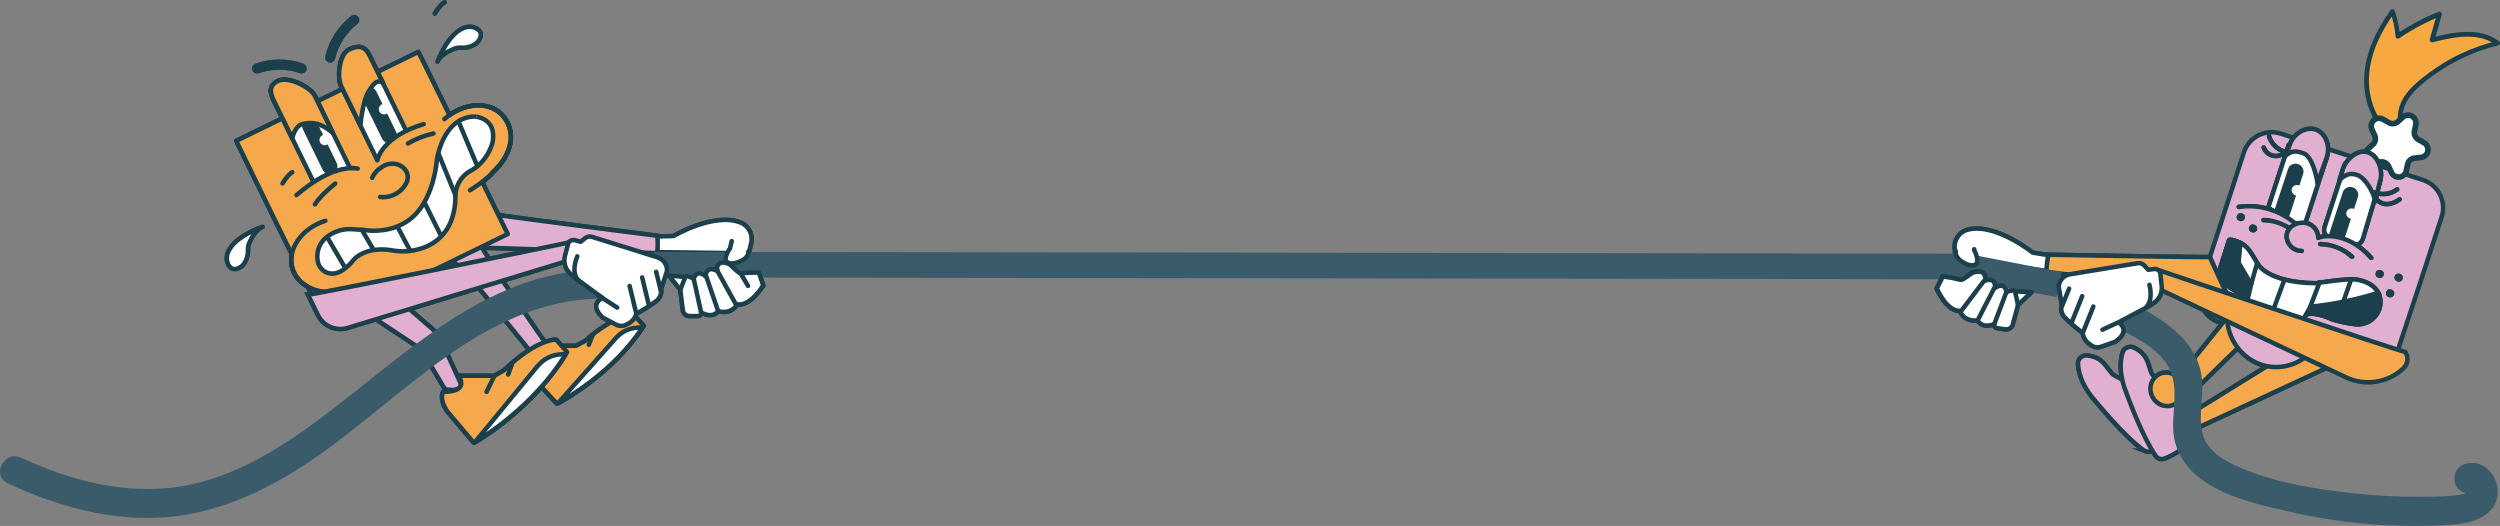 <?xml version="1.0" encoding="utf-8"?>
<!-- Generator: Adobe Illustrator 24.1.2, SVG Export Plug-In . SVG Version: 6.00 Build 0)  -->
<svg version="1.1" id="Tastaturbo_turid_" xmlns="http://www.w3.org/2000/svg" xmlns:xlink="http://www.w3.org/1999/xlink" x="0px"
	 y="0px" viewBox="0 0 829.83 174.57" style="enable-background:new 0 0 829.83 174.57;" xml:space="preserve">
<rect x="0" y="0" width="829.83" height="174.57" fill="#808080" stroke="none"/>
<style type="text/css">
	.st0{fill:#E1B0D1;stroke:#1B3F4B;stroke-width:1.5;stroke-linecap:round;stroke-linejoin:round;}
	.st1{fill:#F7A841;}
	.st2{fill:#183F4C;}
	.st3{fill:#FFFFFF;stroke:#183F4C;stroke-width:1.88;stroke-linecap:round;stroke-linejoin:round;}
	.st4{fill:#F5A84C;stroke:#1B3F4B;stroke-width:1.5;stroke-linecap:round;stroke-linejoin:round;}
	.st5{fill:#FFFFFF;stroke:#1B3F4B;stroke-width:1.5;stroke-miterlimit:10;}
	.st6{fill:#1B3F4B;stroke:#1B3F4B;stroke-width:1.5;stroke-linecap:round;stroke-linejoin:round;}
	.st7{fill:#E1B0D1;stroke:#1B3F4B;stroke-width:1.5;stroke-miterlimit:10;}
	.st8{fill:#FFFFFF;stroke:#1B3F4B;stroke-width:1.5;stroke-linecap:round;stroke-linejoin:round;}
	.st9{fill:none;stroke:#1B3F4B;stroke-width:1.5;stroke-linecap:round;stroke-linejoin:round;}
	.st10{fill:#1B3F4B;}
	.st11{fill:none;stroke:#000000;stroke-width:1.5;stroke-linecap:round;stroke-linejoin:round;}
	.st12{fill:#3A5C6A;}
</style>
<path class="st0" d="M730.88,93.34l-0.53,1.63c-1.54,5.14,1.37,10.55,6.51,12.1l40.32,13.15l6.42,2.09
	c4.52,1.56,9.5-0.35,11.81-4.54l7.85-23.67l7.28-22.33c1.54-5.14-1.38-10.56-6.52-12.1l-46.74-15.24
	c-5.06-1.78-10.61,0.87-12.4,5.94c0,0,0,0,0,0l-7.86,24.25L730.88,93.34z"/>
<path class="st1" d="M807.3,13.25c0.82-2.86,1.65-5.72,2.47-8.59c-4.89,1.95-9.54,4.43-13.89,7.39c-0.19-2.83-0.8-5.61-1.8-8.26
	c-4.38,6.1-7.84,13.09-8.5,20.57s1.83,15.49,7.63,20.26l4.2-0.87c-1.2-3.14-1.08-6.64,0.35-9.68c1.31-2.45,3.1-4.61,5.27-6.34
	c7.46-6.5,16.38-11.11,26-13.42C823.05,9.77,814.59,11.41,807.3,13.25z"/>
<path class="st2" d="M808.06,13.46l2.46-8.59c0.15-0.52-0.39-1.19-1-1c-4.94,1.98-9.65,4.48-14.06,7.46l1.18,0.68
	c-0.2-2.86-0.79-5.69-1.76-8.39c-0.13-0.42-0.59-0.65-1.01-0.52c-0.18,0.06-0.33,0.18-0.43,0.34c-4.59,6.43-8.25,13.88-8.67,21.9
	c-0.37,6.93,1.91,14.32,7.08,19.13c0.52,0.48,0.93,1,1.66,0.93c0.41-0.05,0.82-0.14,1.22-0.25l2.93-0.6
	c0.42-0.12,0.67-0.55,0.55-0.97c0-0.01-0.01-0.02-0.01-0.03c-1.41-3.76-0.82-7.97,1.55-11.2c2.25-3.13,5.57-5.64,8.69-7.84
	c6.29-4.42,13.36-7.63,20.83-9.44c0.42-0.12,0.66-0.56,0.53-0.98c-0.06-0.19-0.18-0.35-0.34-0.45c-6.49-4.76-15.14-3-22.35-1.13
	c-0.42,0.12-0.66,0.55-0.54,0.96c0.12,0.42,0.55,0.66,0.96,0.55l0,0c6.82-1.72,15-3.53,21.14,1l0.19-1.44
	c-8.16,1.97-15.84,5.57-22.58,10.58c-3.16,2.37-6.51,5-8.57,8.45c-2.03,3.45-2.4,7.63-1,11.38l0.55-1l-4.19,0.87l0.76,0.2
	c-5.4-4.53-7.8-11.66-7.48-18.58c0.35-7.8,4-15,8.47-21.29L793.39,4c0.95,2.59,1.55,5.3,1.76,8.05c0,0.44,0.36,0.79,0.8,0.78
	c0.13,0,0.27-0.04,0.38-0.1c4.28-2.91,8.85-5.36,13.65-7.31l-1-1L806.52,13c-0.13,0.43,0.11,0.87,0.54,1
	C807.48,14.13,807.93,13.89,808.06,13.46z"/>
<path class="st3" d="M791.04,39.62l1.91,1.09c0.97,0.54,2.17,0.41,3-0.33l1.63-1.49c1.07-0.97,2.72-0.89,3.69,0.18
	c0.56,0.62,0.79,1.46,0.62,2.28l-0.45,2.16c-0.23,1.1,0.28,2.23,1.26,2.79l1.92,1.09c1.25,0.71,1.69,2.31,0.97,3.56
	c-0.41,0.72-1.15,1.21-1.97,1.3l-2.19,0.24c-1.12,0.13-2.04,0.96-2.26,2.07l-0.45,2.16c-0.3,1.41-1.68,2.31-3.09,2.01
	c-0.81-0.17-1.49-0.72-1.84-1.47l-0.91-2c-0.46-1.03-1.54-1.64-2.66-1.52l-2.19,0.25c-1.43,0.16-2.72-0.87-2.88-2.31
	c-0.09-0.83,0.22-1.65,0.83-2.21l1.64-1.49c0.83-0.76,1.08-1.97,0.62-3l-0.91-2c-0.62-1.3-0.08-2.86,1.22-3.48
	C789.35,39.11,790.28,39.16,791.04,39.62z"/>
<path class="st4" d="M733.49,85.31c-1.6,0.19-55.08-0.8-53.94-0.77l-0.72,5.69l60.05,6.84L733.49,85.31z"/>
<path class="st4" d="M755.88,102.7l-37.6,36.81l-0.15,0.2c-0.49,0.61-1.06,1.17-1.68,1.65c-1.1,0.84-2.68,0.63-3.52-0.48
	c-0.52-0.69-0.66-1.59-0.35-2.4l28.68-35.65"/>
<path class="st4" d="M775.47,120.62l-47.72,22.19l-0.21,0.15c-0.67,0.41-1.38,0.75-2.13,1c-1.32,0.42-2.73-0.31-3.15-1.63
	c-0.26-0.82-0.09-1.71,0.46-2.37l38.91-24.07"/>
<path class="st5" d="M781.38,96.46c-2.9-0.8-13.58-0.16-13.58-0.16"/>
<path class="st6" d="M740.1,95.36c1,0.74,1.54,0.83,2.53,1.65c1.31,1.09,2.29,2.52,2.83,4.14c0,0,3.55,6.05,12.2,5.64
	c1.92-0.11,3.78-0.66,5.46-1.59c1.72-0.94,3.72-1.27,5.65-0.92c1.9,0.33,3.75,0.93,5.48,1.78c2.41,0.7,4.86,1.21,7.35,1.53
	c4.09,0.59,7.89-2.26,8.48-6.35c0.05-0.32,0.07-0.65,0.07-0.98c0-1.06-0.25-2.11-0.74-3.06c-5.11,0.66-21.07,2.74-22.14,2.8
	l-0.42,1.81l-5.32,1.3c-11.66,2.91-15.43-5.62-15.43-5.62l1.12-3.14l-0.77-6.91l-2.79-6.82c-0.85-0.37-2.57-1.21-3.73-1l-3.16,9.92
	C736.77,89.54,736.3,92.62,740.1,95.36z"/>
<path class="st7" d="M712.06,149.76c-0.2-0.08-0.39-0.19-0.56-0.32c-6.79-5-15.45-15.69-16.66-17.12c-4.24-5-5-9.44-5.09-11.6
	c-0.03-0.83,0.34-1.62,1-2.12l0.22-0.15c0.54-0.39,1.2-0.55,1.86-0.45l0.87,0.14c1.98,0.31,3.76,1.35,5,2.92
	c0.71,0.89,1.46,1.88,2.2,2.8c0.2,0.26,0.46,0.48,0.75,0.64l13.61,7.5c0.67,0.38,1.12,1.04,1.23,1.8c0.15,1,0.81,2.38,3.15,3.14
	c1.29,0.42,2.01,1.8,1.62,3.1c-1.46,3.63-3.78,6.85-6.77,9.38c-0.7,0.54-1.64,0.67-2.46,0.34H712.06z"/>
<path class="st4" d="M210.31,104.48c0,0-5.88-0.38-16.12,8.72l-3,1.58h-11.14c0,0,3.92,4.65-4.78,4.59c0,0-1.31,2.1,1.36,5.64l6.4,7
	l1.84,2c0,0,0.13-0.06,0.37-0.2c2.59-1.4,18.13-10.23,27.81-24.77c0.21-0.31,0.41-0.62,0.61-0.94L210.31,104.48z"/>
<path class="st8" d="M212.98,108.76c-2.31-0.17-4.62,0.43-6.56,1.7c-1.07,0.8-2.03,1.73-2.88,2.76l-18.29,20.58
	c2.59-1.4,18.13-10.23,27.81-24.77L212.98,108.76z"/>
<line class="st9" x1="196.56" y1="111.62" x2="195.45" y2="114.43"/>
<path class="st7" d="M156.41,76.46l9.91,16l17.66,25.61c0,0,1.1,3.11-5.18,2l-18.16-22.45l-14.21-15.41"/>
<path class="st7" d="M128.15,95.88l15.78,13.68c1.01,0.88,1.82,1.96,2.38,3.18l6.57,14.45c0,0,1.1,3.12-5.18,2l-6.82-11.42
	c-0.71-1.2-1.67-2.22-2.83-3l-19.88-13.15"/>
<path class="st7" d="M165.14,71.31c1.56,0.43,54.62,7.15,53.49,7l-0.1,5.73l-60.43-1.89L165.14,71.31z"/>
<path class="st4" d="M166.88,38.37c-4-4.51-11.58-4.46-17.66-0.14l-10.34-21L78.41,46.76l13.62,27.86l4.85,9.8
	c-0.33,1.61-0.24,3.28,0.25,4.85c0.85,2.52,2.64,4.61,5,5.84l0.05,0.11l5.88,12l60.47-29.53l-6.52-13.34l-1.93-3.94
	c2.91-2.18,3.34-3,3.34-3C170.54,50.78,171.2,43.3,166.88,38.37z"/>
<path class="st8" d="M103.95,60.18L91.11,33.89c-1.57-3.21-2-5.48,1.24-7l0,0c3.21-1.57,10.67,1.93,12.24,5.14l11.56,23.69"/>
<path class="st10" d="M107.26,48.14c-0.93-0.31-1.43-1.31-1.12-2.24c0.18-0.53,0.59-0.95,1.12-1.12l-2-4
	c-0.57-1.31-2.09-1.92-3.41-1.35c-1.31,0.57-1.92,2.09-1.35,3.41c0.03,0.07,0.07,0.14,0.1,0.21l6.49,13.3
	c0.63,1.29,2.18,1.82,3.46,1.2c1.29-0.63,1.82-2.18,1.2-3.47l0,0l-3-6.16C108.32,48.22,107.77,48.3,107.26,48.14z"/>
<path class="st4" d="M100.07,41.27c5.18-1.45,8.24,1.17,10.36,2.78l-5.84-12.07c-1.57-3.21-9-6.71-12.24-5.14l0,0
	c-3.22,1.57-2.81,3.84-1.24,7l5.89,12C98.06,41.74,100.07,41.27,100.07,41.27z"/>
<path class="st8" d="M125.22,53.16l-11.88-24.33c-1.57-3.21-0.74-10.75,2.48-12.32l0,0c3.21-1.57,5.3-1.25,6.87,2l12,24.63"/>
<path class="st10" d="M126.97,37.9c-0.93-0.31-1.43-1.31-1.12-2.24c0.18-0.53,0.59-0.95,1.12-1.12l-1.95-4
	c-0.57-1.31-2.09-1.92-3.41-1.35c-1.31,0.57-1.92,2.09-1.35,3.41c0.03,0.07,0.07,0.14,0.1,0.21l6.5,13.3
	c0.69,1.26,2.26,1.72,3.51,1.03c1.17-0.64,1.67-2.07,1.14-3.3l-3-6.16C128.07,37.99,127.49,38.07,126.97,37.9z"/>
<path class="st4" d="M122.21,30.62c1.48-2.4,2.83-4.63,4.95-3l-4.47-9.16c-1.57-3.21-3.66-3.53-6.87-2l0,0
	c-3.22,1.57-4.05,9.11-2.48,12.32l6.28,12.84C119.8,39.15,120.77,32.98,122.21,30.62z"/>
<path class="st4" d="M126.18,65.38c1.91,0.23,3.84-0.19,5.48-1.2c2.36-1.4,4.79-4.59,3.15-7.38s-5.58-3.24-8.21-1.24
	c-1.36,0.79-2.43,2-3.05,3.45"/>
<path class="st10" d="M100.76,21.17c0.84,0.37,1.23,1.35,0.86,2.2c-0.34,0.78-1.22,1.18-2.04,0.92c-4.41-1.57-9.24-1.57-13.65,0
	c-0.87,0.31-1.83-0.13-2.14-1s0.13-1.83,1-2.14c5.15-1.83,10.77-1.83,15.92,0L100.76,21.17z"/>
<path class="st10" d="M116.59,5.29c0.74-0.55,1.79-0.4,2.34,0.34c0.55,0.74,0.4,1.79-0.34,2.34c-3.71,2.87-6.31,6.93-7.36,11.49
	c-0.2,0.9-1.09,1.47-1.99,1.26c-0.9-0.2-1.47-1.09-1.26-1.99c1.24-5.32,4.27-10.06,8.59-13.41L116.59,5.29z"/>
<path class="st8" d="M163.5,47.24c-0.8,2.9-2.38,5.52-4.58,7.57c-0.81,0.74-1.72,1.37-2.7,1.88c-3.34,1.81-5.32,5.41-5.06,9.2
	c-0.04,2.01-0.35,4-0.92,5.92c-1.4,5.13-5.36,9.17-10.46,10.68c-3.1,0.99-6.4,1.2-9.61,0.62c-2.78-0.49-7.58-0.75-11.55,2
	c-0.55,0.4-1.05,0.88-1.47,1.42c-1.3,1.6-5,5.61-8.85,3.88c-1.56-0.74-2.64-2.22-2.87-3.93c-0.56-3.32,0.96-6.65,3.85-8.39
	c2.33-1.53,5.1-2.23,7.87-2l3.77,0.26c0,0,11.73,2.25,18.49-7c0,0,4.59-5.56,5.62-16.36c0,0,1.87-13.87,12.28-14.3
	C157.31,38.62,165.05,38.85,163.5,47.24z"/>
<path class="st4" d="M98.41,64.75c0.33-0.17,11.14-10.28,20.31-8.79"/>
<path class="st4" d="M125.26,53.14c0,0,1.36-7.77,15.38-11.94"/>
<path class="st4" d="M111.27,60.94c0,0-4.84,3.8-6.73,6.88"/>
<path class="st4" d="M97.01,57.17c0,0-1.34,0.63-3.23,3.71"/>
<path class="st4" d="M147.56,0.75c0,0-1.33,0.63-3.22,3.72"/>
<path class="st4" d="M135.42,47.62c2.63-1.55,5.49-2.66,8.47-3.31"/>
<line class="st9" x1="132.06" y1="75.48" x2="136.17" y2="83.26"/>
<line class="st9" x1="152.41" y1="40.84" x2="158.36" y2="54.92"/>
<line class="st9" x1="140.95" y1="67.33" x2="146.43" y2="78.35"/>
<line class="st9" x1="145.65" y1="51.24" x2="151.17" y2="64.77"/>
<line class="st9" x1="123.76" y1="82.52" x2="120.1" y2="76.28"/>
<line class="st9" x1="114.32" y1="88.47" x2="108.7" y2="78.86"/>
<path class="st9" d="M147.52,39.53c6.29-5.57,14.94-6.09,19.31-1.16s3.71,12.41-3.47,19c0,0-0.77,1.58-7.35,5.79"/>
<path class="st9" d="M107.99,73.28c-8,2.55-12.88,9.7-10.89,16s10.11,9.31,18.12,6.76"/>
<path class="st7" d="M102.22,97.82c1.62,0.08,87.9-17.49,86.76-17.38l1.12,5.63l-74.7,22.78c-3.91,1.19-8.1-0.63-9.89-4.3
	L102.22,97.82z"/>
<path class="st7" d="M145.23,20.46c0,0,3.85-10.5,9.92-11.51c1.03-0.17,2.09,0.01,3,0.51c1.13,0.63,2.26,1.89,0.63,4.18
	c0,0-1.69,2.45-5.91,2.18c-0.72-0.04-1.43,0.08-2.1,0.34C149.07,16.85,146.07,18.32,145.23,20.46z"/>
<path class="st7" d="M87.2,75.28c0,0-10.63,3.5-11.83,9.53c-0.21,1.02-0.06,2.08,0.41,3c0.59,1.15,1.81,2.32,4.16,0.77
	c0,0,2.5-1.61,2.37-5.84c-0.02-0.72,0.12-1.43,0.41-2.09C83.46,78.99,85.03,76.04,87.2,75.28z"/>
<path class="st8" d="M188.48,81.29l-0.95,3.64c-0.56,2.11,0.1,4.36,1.71,5.83l1.49,1.36l9.29,6.79c0,0-4.82,1.94,0.1,6.54l4.42,2.32
	c1.04,0.55,2.3,0.55,3.34,0l0.77-0.41c1.26-0.67,2.19-1.83,2.57-3.2l0,0l3.83-2.28l2.69-1.89c1.25-0.89,1.9-2.42,1.66-3.94l0,0
	l2-6.1v-0.53c-0.14-1.85-1.39-3.43-3.16-4l-21.71-6.8c-0.8-0.25-1.68-0.08-2.33,0.45l-1.46,1.19l-1.93-0.54
	c-0.98-0.27-2,0.31-2.28,1.29C188.51,81.1,188.49,81.2,188.48,81.29z"/>
<line class="st9" x1="208.99" y1="94.94" x2="211.22" y2="104.14"/>
<line class="st9" x1="213.15" y1="92.08" x2="215.38" y2="101.29"/>
<line class="st9" x1="217.8" y1="90.22" x2="219.48" y2="97.02"/>
<line class="st9" x1="204.87" y1="102.1" x2="198.53" y2="97.99"/>
<path class="st9" d="M191.62,85.1c0,0-2.87,6.34,1.41,8.78"/>
<path class="st8" d="M248.38,84.55c0,0,0.56,2.41-4.33,3.77c0,0-5.39,1.19-2.12-4.32l-23.82-0.31c0.34-1,0.13-5.21,0.13-5.21
	l5.3-0.12c0,0,13.54-8,22.29-4.48c2.71,1.1,4.2,4.03,3.5,6.87L248.38,84.55z"/>
<line class="st9" x1="242.88" y1="80.03" x2="241.93" y2="84"/>
<path class="st8" d="M238.17,89.99c-4-2.12-3.92,1.69-3.92,1.69v0.08c-3.18-2.73-4,0.81-4,0.81c-1.47-0.92-2.32-1-2.82-0.64l0,0
	l-5.38-0.47l3.76,4.75l0.79,6.35c-0.02,1.27,0.99,2.32,2.26,2.34c0.02,0,0.03,0,0.05,0h2.8c0.55,0.01,1.01-0.43,1.02-0.98
	c0-0.07-0.01-0.15-0.02-0.22c4.09,2.24,5.65-0.41,5.65-0.41c4.53,1.11,6.06-1.93,6.06-1.93v-0.41c4.53,1.11,8.91-6.21,8.91-6.21
	l-1.45-4.28c-2-0.02-4.01,0.07-6,0.27c-0.5,0.25-3.45-2.84-3.45-2.84c-4-2.13-4.47,0.95-4.47,0.95L238.17,89.99z"/>
<path class="st8" d="M237.88,88.84c0,0,0.43-3.08,4.47-0.95c0,0,2.95,3.09,3.45,2.84c1.99-0.2,4-0.29,6-0.27l1.45,4.23
	c0,0-4.38,7.32-8.91,6.21"/>
<line class="st9" x1="230.27" y1="92.57" x2="232.71" y2="103.65"/>
<line class="st9" x1="234.5" y1="91.95" x2="238.36" y2="103.24"/>
<line class="st9" x1="238.17" y1="89.99" x2="244.42" y2="101.31"/>
<line class="st9" x1="248.29" y1="94.89" x2="245.84" y2="90.73"/>
<line class="st9" x1="225.85" y1="96.17" x2="227.47" y2="91.89"/>
<path class="st8" d="M649.21,86.4c0,0-0.89,2.3,3.75,4.36c0,0,5.16,2,2.71-4l23.62,3.14c0.05-1.74,0.26-3.48,0.62-5.18l-5.22-0.88
	c0,0-12.24-9.85-21.41-7.64c-2.85,0.69-4.75,3.38-4.45,6.29L649.21,86.4z"/>
<line class="st9" x1="655.31" y1="82.73" x2="655.67" y2="86.78"/>
<line class="st9" x1="647.82" y1="96.65" x2="650.83" y2="92.89"/>
<path class="st4" d="M184.61,112.72c0,0-6.29-0.4-17.29,10.17l-3.21,1.84h-11.93c0,0,4.18,5.36-5.13,5.33c0,0-1.42,2.43,1.43,6.51
	l6.82,8.09l2,2.32l0.4-0.23c2.77-1.64,19.46-11.92,29.88-28.78l0.66-1.09L184.61,112.72z"/>
<path class="st8" d="M187.45,117.62c-2.49-0.16-4.97,0.55-7,2c-1.16,0.94-2.2,2.02-3.1,3.21c-6.55,7.96-13.11,15.92-19.66,23.89
	c2.77-1.64,19.46-11.92,29.88-28.78L187.45,117.62z"/>
<line class="st9" x1="164.11" y1="124.73" x2="161.5" y2="130.07"/>
<line class="st9" x1="169.86" y1="121.05" x2="168.67" y2="124.31"/>
<path class="st9" d="M753.17,45.21c0.77,2.55,2.81,4.52,5.38,5.2"/>
<path class="st8" d="M752.93,68.85l6.77-20.79l12.63,4.12l-6.78,20.78c-1.08,3.33-4.78,0.4-8.26-0.73L752.93,68.85z"/>
<path class="st10" d="M760.88,63.91c-0.45-0.81-0.16-1.83,0.65-2.28c0.04-0.02,0.07-0.04,0.11-0.06c0.51-0.24,1.09-0.24,1.6,0
	l1.34-4.12c0.26-1.45-0.71-2.83-2.16-3.08c-1.16-0.21-2.32,0.38-2.84,1.43l-4.56,13.82c-0.37,1.42,0.49,2.87,1.91,3.24
	c1.3,0.33,2.64-0.35,3.14-1.6l2.07-6.37C761.59,64.77,761.13,64.41,760.88,63.91z"/>
<path class="st8" d="M790.25,59.38l-5.89,19.72c-1.08,3.32-4.28,2.22-7.77,1.08l0,0c-3.49-1.13-5.94-1.87-4.85-5.2l6.78-20.78
	L790.25,59.38z"/>
<path class="st10" d="M779.02,71.69c-0.45-0.81-0.16-1.83,0.65-2.28c0.04-0.02,0.07-0.04,0.11-0.06c0.51-0.24,1.09-0.24,1.6,0
	l1.34-4.12c0.3-1.43-0.62-2.84-2.06-3.13c-1.21-0.25-2.42,0.36-2.94,1.48l-4.49,13.77c-0.37,1.42,0.49,2.87,1.91,3.24
	c1.3,0.33,2.64-0.35,3.14-1.6l2.07-6.37C779.79,72.53,779.29,72.19,779.02,71.69z"/>
<line class="st11" x1="784.29" y1="55.74" x2="785.2" y2="52.39"/>
<line class="st11" x1="770.33" y1="49.94" x2="771.86" y2="48.98"/>
<line class="st9" x1="786.23" y1="55.83" x2="787.14" y2="52.49"/>
<ellipse transform="matrix(0.31 -0.951 0.951 0.31 444.473 757.019)" class="st10" cx="743.78" cy="72.29" rx="1.32" ry="1.38"/>
<ellipse transform="matrix(0.31 -0.951 0.951 0.31 443.723 763.471)" class="st10" cx="747.85" cy="76.03" rx="1.32" ry="1.38"/>
<ellipse transform="matrix(0.31 -0.951 0.951 0.31 461.529 820.672)" class="st10" cx="796.17" cy="92.37" rx="1.32" ry="1.38"/>
<ellipse transform="matrix(0.31 -0.951 0.951 0.31 458.338 813.859)" class="st10" cx="789.88" cy="91.16" rx="1.32" ry="1.38"/>
<ellipse transform="matrix(0.31 -0.951 0.951 0.31 454.628 821.568)" class="st10" cx="793.33" cy="97.57" rx="1.32" ry="1.38"/>
<path class="st7" d="M715.93,151.77c-0.16-0.14-0.31-0.31-0.43-0.49c-4.72-7-9.35-19.94-10-21.69c-2.32-6.16-1.58-10.57-0.94-12.63
	c0.25-0.8,0.89-1.42,1.69-1.65l0.25-0.08c0.64-0.18,1.32-0.11,1.9,0.2l0.78,0.42c1.75,0.96,3.08,2.53,3.73,4.42
	c0.37,1.07,0.76,2.26,1.14,3.37c0.11,0.31,0.28,0.6,0.5,0.85l10.33,11.61c0.5,0.57,0.71,1.35,0.55,2.1c-0.18,1,0,2.51,1.93,4
	c1.08,0.82,1.31,2.36,0.5,3.46c-2.59,2.94-5.85,5.21-9.51,6.6C717.51,152.53,716.59,152.34,715.93,151.77L715.93,151.77z"/>
<ellipse transform="matrix(0.904 -0.427 0.427 0.904 13.544 319.386)" class="st4" cx="719.44" cy="129.47" rx="5.36" ry="5.62"/>
<path class="st0" d="M764.67,50.92c2.7,1,4.25,7.21,4.57,9.86l3.09-8.6c1.22-3.36-0.19-7.9-3.55-9.12l0,0
	c-3.36-1.23-7.39,1.32-8.62,4.68l-1.39,3.88C760.7,49.99,762.1,49.99,764.67,50.92z"/>
<path class="st0" d="M782.56,58.14c2.7,1,5.52,6.08,5.84,8.73l1.55-6.56c1.22-3.36-0.44-8.46-3.8-9.69l0,0
	c-3.36-1.22-7.14,1.9-8.37,5.26l-1.16,3.74C778.55,58.03,779.99,57.2,782.56,58.14z"/>
<path class="st9" d="M795.69,62.88c-2.13,1.6-4.93,1.97-7.41,1"/>
<path class="st9" d="M796.5,66.17c-2,1.54-6,3-8.3-1"/>
<path class="st9" d="M751.4,48.97c0.8,2.22,3.25,3.36,5.47,2.56c0.64-0.23,1.22-0.62,1.68-1.12"/>
<path class="st0" d="M743.13,68.68c7.76-1.1,15.56,1.72,20.81,7.54"/>
<path class="st0" d="M751.32,73.05c3.91,0.09,7.66,1.59,10.56,4.22"/>
<path class="st0" d="M770.19,81.01c3.9,0.11,7.64,1.6,10.54,4.22"/>
<path class="st0" d="M769.49,78.86c0,0,8.62-3.16,17.59,6.73"/>
<path class="st5" d="M766.88,101.81c7.66-0.77,15.21-2.32,22.56-4.61c-1.28-2.44-4.06-3.86-7.13-4.38s-13.52,1.2-13.52,1.2
	c-16.69-0.17-19.54-6.68-19.54-6.68c-1.38-2.26-2.58-4.58-4.29-5.92c-0.39-0.31-0.81-0.57-1.27-0.76l-0.64,6.5l4.2,7.19l-1.27,5.27
	c0,0,5.65,7,18.22,7L766.88,101.81z"/>
<line class="st9" x1="749.22" y1="87.34" x2="747.22" y2="94.35"/>
<line class="st9" x1="758.19" y1="93.02" x2="754.36" y2="103.48"/>
<line class="st9" x1="769.93" y1="93.75" x2="766.85" y2="101.81"/>
<line class="st9" x1="780.37" y1="92.88" x2="777.77" y2="100.29"/>
<path class="st0" d="M739.26,106.33c0.72,8.36,7.24,15.09,15.49,15.5c5.84,0.24,11.36-2.68,14.45-7.64"/>
<path class="st0" d="M764,83.27c-2.73,0-4.96-2.2-5-4.93c0.12-2.58,2.58-4.55,5.48-4.41c2.73,0,4.96,2.2,5,4.93"/>
<path class="st8" d="M717.54,94.95l-0.42-3.75c0.04-1.02-0.75-1.88-1.78-1.92c-0.1,0-0.2,0-0.29,0.01l-2,0.25l-1.27-1.39
	c-0.57-0.62-1.42-0.92-2.25-0.78l-22.39,3.66c-1.82,0.3-3.28,1.66-3.69,3.46l-0.12,0.52l1.06,6.32c-0.09,0.28-0.14,0.56-0.17,0.85
	l2.59-6.37l-2.59,6.37c-0.11,1.23,0.35,2.44,1.25,3.28l2.39,2.27l3.46,2.81l3.53-8.79l-3.53,8.79c0.18,1.41,0.93,2.68,2.07,3.53
	l0.71,0.52c0.95,0.71,2.19,0.89,3.31,0.5l4.7-1.66c5.27-3.65,1.46-6.2,1.08-6.44l-5.31,2.44l5.29-2.44l0,0l8.89-4.7
	c2.93-2.42,1.4-7.75,1.4-7.75s1.53,5.33-1.4,7.75l1.27-0.67l1.68-1.14C716.81,99.25,717.79,97.12,717.54,94.95z M687.62,107.11
	l3.53-8.79L687.62,107.11z"/>
<path class="st4" d="M733.49,85.31c-1.6,0.19-55.08-0.8-53.94-0.77l-0.72,5.69l60.05,6.84L733.49,85.31z"/>
<path class="st4" d="M755.88,102.7l-37.6,36.81l-0.15,0.2c-0.49,0.61-1.06,1.17-1.68,1.65c-1.1,0.84-2.68,0.63-3.52-0.48
	c-0.52-0.69-0.66-1.59-0.35-2.4l28.68-35.65"/>
<path class="st4" d="M775.47,120.62l-47.72,22.19l-0.21,0.15c-0.67,0.41-1.38,0.75-2.13,1c-1.32,0.42-2.73-0.31-3.15-1.63
	c-0.26-0.82-0.09-1.71,0.46-2.37l38.91-24.07"/>
<path class="st5" d="M781.38,96.46c-2.9-0.8-13.58-0.16-13.58-0.16"/>
<path class="st6" d="M740.1,95.36c1,0.74,1.54,0.83,2.53,1.65c1.31,1.09,2.29,2.52,2.83,4.14c0,0,3.55,6.05,12.2,5.64
	c1.92-0.11,3.78-0.66,5.46-1.59c1.72-0.94,3.72-1.27,5.65-0.92c1.9,0.33,3.75,0.93,5.48,1.78c2.41,0.7,4.86,1.21,7.35,1.53
	c4.09,0.59,7.89-2.26,8.48-6.35c0.05-0.32,0.07-0.65,0.07-0.98c0-1.06-0.25-2.11-0.74-3.06c-5.11,0.66-21.07,2.74-22.14,2.8
	l-0.42,1.81l-5.32,1.3c-11.66,2.91-15.43-5.62-15.43-5.62l1.12-3.14l-0.77-6.91l-2.79-6.82c-0.85-0.37-2.57-1.21-3.73-1l-3.16,9.92
	C736.77,89.54,736.3,92.62,740.1,95.36z"/>
<path class="st7" d="M712.06,149.76c-0.2-0.08-0.39-0.19-0.56-0.32c-6.79-5-15.45-15.69-16.66-17.12c-4.24-5-5-9.44-5.09-11.6
	c-0.03-0.83,0.34-1.62,1-2.12l0.22-0.15c0.54-0.39,1.2-0.55,1.86-0.45l0.87,0.14c1.98,0.31,3.76,1.35,5,2.92
	c0.71,0.89,1.46,1.88,2.2,2.8c0.2,0.26,0.46,0.48,0.75,0.64l13.61,7.5c0.67,0.38,1.12,1.04,1.23,1.8c0.15,1,0.81,2.38,3.15,3.14
	c1.29,0.42,2.01,1.8,1.62,3.1c-1.46,3.63-3.78,6.85-6.77,9.38c-0.7,0.54-1.64,0.67-2.46,0.34H712.06z"/>
<path class="st4" d="M210.31,104.48c0,0-5.88-0.38-16.12,8.72l-3,1.58h-11.14c0,0,3.92,4.65-4.78,4.59c0,0-1.31,2.1,1.36,5.64l6.4,7
	l1.84,2c0,0,0.13-0.06,0.37-0.2c2.59-1.4,18.13-10.23,27.81-24.77c0.21-0.31,0.41-0.62,0.61-0.94L210.31,104.48z"/>
<path class="st8" d="M212.98,108.76c-2.31-0.17-4.62,0.43-6.56,1.7c-1.07,0.8-2.03,1.73-2.88,2.76l-18.29,20.58
	c2.59-1.4,18.13-10.23,27.81-24.77L212.98,108.76z"/>
<line class="st9" x1="196.56" y1="111.62" x2="195.45" y2="114.43"/>
<path class="st7" d="M156.41,76.46l9.91,16l17.66,25.61c0,0,1.1,3.11-5.18,2l-18.16-22.45l-14.21-15.41"/>
<path class="st7" d="M128.15,95.88l15.78,13.68c1.01,0.88,1.82,1.96,2.38,3.18l6.57,14.45c0,0,1.1,3.12-5.18,2l-6.82-11.42
	c-0.71-1.2-1.67-2.22-2.83-3l-19.88-13.15"/>
<path class="st7" d="M165.14,71.31c1.56,0.43,54.62,7.15,53.49,7l-0.1,5.73l-60.43-1.89L165.14,71.31z"/>
<path class="st4" d="M166.88,38.37c-4-4.51-11.58-4.46-17.66-0.14l-10.34-21L78.41,46.76l13.62,27.86l4.85,9.8
	c-0.33,1.61-0.24,3.28,0.25,4.85c0.85,2.52,2.64,4.61,5,5.84l0.05,0.11l5.88,12l60.47-29.53l-6.52-13.34l-1.93-3.94
	c2.91-2.18,3.34-3,3.34-3C170.54,50.78,171.2,43.3,166.88,38.37z"/>
<path class="st8" d="M103.95,60.18L91.11,33.89c-1.57-3.21-2-5.48,1.24-7l0,0c3.21-1.57,10.67,1.93,12.24,5.14l11.56,23.69"/>
<path class="st10" d="M107.26,48.14c-0.93-0.31-1.43-1.31-1.12-2.24c0.18-0.53,0.59-0.95,1.12-1.12l-2-4
	c-0.57-1.31-2.09-1.92-3.41-1.35c-1.31,0.57-1.92,2.09-1.35,3.41c0.03,0.07,0.07,0.14,0.1,0.21l6.49,13.3
	c0.63,1.29,2.18,1.82,3.46,1.2c1.29-0.63,1.82-2.18,1.2-3.47l0,0l-3-6.16C108.32,48.22,107.77,48.3,107.26,48.14z"/>
<path class="st4" d="M100.07,41.27c5.18-1.45,8.24,1.17,10.36,2.78l-5.84-12.07c-1.57-3.21-9-6.71-12.24-5.14l0,0
	c-3.22,1.57-2.81,3.84-1.24,7l5.89,12C98.06,41.74,100.07,41.27,100.07,41.27z"/>
<path class="st8" d="M125.22,53.16l-11.88-24.33c-1.57-3.21-0.74-10.75,2.48-12.32l0,0c3.21-1.57,5.3-1.25,6.87,2l12,24.63"/>
<path class="st10" d="M126.97,37.9c-0.93-0.31-1.43-1.31-1.12-2.24c0.18-0.53,0.59-0.95,1.12-1.12l-1.95-4
	c-0.57-1.31-2.09-1.92-3.41-1.35c-1.31,0.57-1.92,2.09-1.35,3.41c0.03,0.07,0.07,0.14,0.1,0.21l6.5,13.3
	c0.69,1.26,2.26,1.72,3.51,1.03c1.17-0.64,1.67-2.07,1.14-3.3l-3-6.16C128.07,37.99,127.49,38.07,126.97,37.9z"/>
<path class="st4" d="M122.21,30.62c1.48-2.4,2.83-4.63,4.95-3l-4.47-9.16c-1.57-3.21-3.66-3.53-6.87-2l0,0
	c-3.22,1.57-4.05,9.11-2.48,12.32l6.28,12.84C119.8,39.15,120.77,32.98,122.21,30.62z"/>
<path class="st4" d="M126.18,65.38c1.91,0.23,3.84-0.19,5.48-1.2c2.36-1.4,4.79-4.59,3.15-7.38s-5.58-3.24-8.21-1.24
	c-1.36,0.79-2.43,2-3.05,3.45"/>
<path class="st10" d="M100.76,21.17c0.84,0.37,1.23,1.35,0.86,2.2c-0.34,0.78-1.22,1.18-2.04,0.92c-4.41-1.57-9.24-1.57-13.65,0
	c-0.87,0.31-1.83-0.13-2.14-1s0.13-1.83,1-2.14c5.15-1.83,10.77-1.83,15.92,0L100.76,21.17z"/>
<path class="st10" d="M116.59,5.29c0.74-0.55,1.79-0.4,2.34,0.34c0.55,0.74,0.4,1.79-0.34,2.34c-3.71,2.87-6.31,6.93-7.36,11.49
	c-0.2,0.9-1.09,1.47-1.99,1.26c-0.9-0.2-1.47-1.09-1.26-1.99c1.24-5.32,4.27-10.06,8.59-13.41L116.59,5.29z"/>
<path class="st8" d="M163.5,47.24c-0.8,2.9-2.38,5.52-4.58,7.57c-0.81,0.74-1.72,1.37-2.7,1.88c-3.34,1.81-5.32,5.41-5.06,9.2
	c-0.04,2.01-0.35,4-0.92,5.92c-1.4,5.13-5.36,9.17-10.46,10.68c-3.1,0.99-6.4,1.2-9.61,0.62c-2.78-0.49-7.58-0.75-11.55,2
	c-0.55,0.4-1.05,0.88-1.47,1.42c-1.3,1.6-5,5.61-8.85,3.88c-1.56-0.74-2.64-2.22-2.87-3.93c-0.56-3.32,0.96-6.65,3.85-8.39
	c2.33-1.53,5.1-2.23,7.87-2l3.77,0.26c0,0,11.73,2.25,18.49-7c0,0,4.59-5.56,5.62-16.36c0,0,1.87-13.87,12.28-14.3
	C157.31,38.62,165.05,38.85,163.5,47.24z"/>
<path class="st4" d="M98.41,64.75c0.33-0.17,11.14-10.28,20.31-8.79"/>
<path class="st4" d="M125.26,53.14c0,0,1.36-7.77,15.38-11.94"/>
<path class="st4" d="M111.27,60.94c0,0-4.84,3.8-6.73,6.88"/>
<path class="st4" d="M97.01,57.17c0,0-1.34,0.63-3.23,3.71"/>
<path class="st4" d="M147.56,0.75c0,0-1.33,0.63-3.22,3.72"/>
<path class="st4" d="M135.42,47.62c2.63-1.55,5.49-2.66,8.47-3.31"/>
<line class="st9" x1="132.06" y1="75.48" x2="136.17" y2="83.26"/>
<line class="st9" x1="152.41" y1="40.84" x2="158.36" y2="54.92"/>
<line class="st9" x1="140.95" y1="67.33" x2="146.43" y2="78.35"/>
<line class="st9" x1="145.65" y1="51.24" x2="151.17" y2="64.77"/>
<line class="st9" x1="123.76" y1="82.52" x2="120.1" y2="76.28"/>
<line class="st9" x1="114.32" y1="88.47" x2="108.7" y2="78.86"/>
<path class="st9" d="M147.52,39.53c6.29-5.57,14.94-6.09,19.31-1.16s3.71,12.41-3.47,19c0,0-0.77,1.58-7.35,5.79"/>
<path class="st9" d="M107.99,73.28c-8,2.55-12.88,9.7-10.89,16s10.11,9.31,18.12,6.76"/>
<path class="st7" d="M102.22,97.82c1.62,0.08,87.9-17.49,86.76-17.38l1.12,5.63l-74.7,22.78c-3.91,1.19-8.1-0.63-9.89-4.3
	L102.22,97.82z"/>
<path class="st8" d="M145.23,20.46c0,0,3.85-10.5,9.92-11.51c1.03-0.17,2.09,0.01,3,0.51c1.13,0.63,2.26,1.89,0.63,4.18
	c0,0-1.69,2.45-5.91,2.18c-0.72-0.04-1.43,0.08-2.1,0.34C149.07,16.85,146.07,18.32,145.23,20.46z"/>
<path class="st8" d="M87.2,75.28c0,0-10.63,3.5-11.83,9.53c-0.21,1.02-0.06,2.08,0.41,3c0.59,1.15,1.81,2.32,4.16,0.77
	c0,0,2.5-1.61,2.37-5.84c-0.02-0.72,0.12-1.43,0.41-2.09C83.46,78.99,85.03,76.04,87.2,75.28z"/>
<path class="st8" d="M248.38,84.55c0,0,0.56,2.41-4.33,3.77c0,0-5.39,1.19-2.12-4.32l-23.82-0.31c0.34-1,0.13-5.21,0.13-5.21
	l5.3-0.12c0,0,13.54-8,22.29-4.48c2.71,1.1,4.2,4.03,3.5,6.87L248.38,84.55z"/>
<line class="st9" x1="242.88" y1="80.03" x2="241.93" y2="84"/>
<path class="st8" d="M237.88,88.84c0,0,0.43-3.08,4.47-0.95c0,0,2.95,3.09,3.45,2.84c1.99-0.2,4-0.29,6-0.27l1.45,4.23
	c0,0-4.38,7.32-8.91,6.21"/>
<path class="st8" d="M649.21,86.4c0,0-0.89,2.3,3.75,4.36c0,0,5.16,2,2.71-4l23.62,3.14c0.05-1.74,0.26-3.48,0.62-5.18l-5.22-0.88
	c0,0-12.24-9.85-21.41-7.64c-2.85,0.69-4.75,3.38-4.45,6.29L649.21,86.4z"/>
<line class="st9" x1="655.31" y1="82.73" x2="655.67" y2="86.78"/>
<line class="st9" x1="647.82" y1="96.65" x2="650.83" y2="92.89"/>
<path class="st4" d="M184.61,112.72c0,0-6.29-0.4-17.29,10.17l-3.21,1.84h-11.93c0,0,4.18,5.36-5.13,5.33c0,0-1.42,2.43,1.43,6.51
	l6.82,8.09l2,2.32l0.4-0.23c2.77-1.64,19.46-11.92,29.88-28.78l0.66-1.09L184.61,112.72z"/>
<path class="st8" d="M187.45,117.62c-2.49-0.16-4.97,0.55-7,2c-1.16,0.94-2.2,2.02-3.1,3.21c-6.55,7.96-13.11,15.92-19.66,23.89
	c2.77-1.64,19.46-11.92,29.88-28.78L187.45,117.62z"/>
<line class="st9" x1="164.11" y1="124.73" x2="161.5" y2="130.07"/>
<line class="st9" x1="169.86" y1="121.05" x2="168.67" y2="124.31"/>
<path class="st9" d="M753.17,45.21c0.77,2.55,2.81,4.52,5.38,5.2"/>
<path class="st8" d="M752.93,68.85l6.77-20.79l12.63,4.12l-6.78,20.78c-1.08,3.33-4.78,0.4-8.26-0.73L752.93,68.85z"/>
<path class="st10" d="M760.88,63.91c-0.45-0.81-0.16-1.83,0.65-2.28c0.04-0.02,0.07-0.04,0.11-0.06c0.51-0.24,1.09-0.24,1.6,0
	l1.34-4.12c0.26-1.45-0.71-2.83-2.16-3.08c-1.16-0.21-2.32,0.38-2.84,1.43l-4.56,13.82c-0.37,1.42,0.49,2.87,1.91,3.24
	c1.3,0.33,2.64-0.35,3.14-1.6l2.07-6.37C761.59,64.77,761.13,64.41,760.88,63.91z"/>
<path class="st8" d="M790.25,59.38l-5.89,19.72c-1.08,3.32-4.28,2.22-7.77,1.08l0,0c-3.49-1.13-5.94-1.87-4.85-5.2l6.78-20.78
	L790.25,59.38z"/>
<path class="st10" d="M779.02,71.69c-0.45-0.81-0.16-1.83,0.65-2.28c0.04-0.02,0.07-0.04,0.11-0.06c0.51-0.24,1.09-0.24,1.6,0
	l1.34-4.12c0.3-1.43-0.62-2.84-2.06-3.13c-1.21-0.25-2.42,0.36-2.94,1.48l-4.49,13.77c-0.37,1.42,0.49,2.87,1.91,3.24
	c1.3,0.33,2.64-0.35,3.14-1.6l2.07-6.37C779.79,72.53,779.29,72.19,779.02,71.69z"/>
<line class="st11" x1="784.29" y1="55.74" x2="785.2" y2="52.39"/>
<line class="st11" x1="770.33" y1="49.94" x2="771.86" y2="48.98"/>
<line class="st9" x1="786.23" y1="55.83" x2="787.14" y2="52.49"/>
<ellipse transform="matrix(0.31 -0.951 0.951 0.31 444.473 757.019)" class="st10" cx="743.78" cy="72.29" rx="1.32" ry="1.38"/>
<ellipse transform="matrix(0.31 -0.951 0.951 0.31 443.723 763.471)" class="st10" cx="747.85" cy="76.03" rx="1.32" ry="1.38"/>
<ellipse transform="matrix(0.31 -0.951 0.951 0.31 461.529 820.672)" class="st10" cx="796.17" cy="92.37" rx="1.32" ry="1.38"/>
<ellipse transform="matrix(0.31 -0.951 0.951 0.31 458.338 813.859)" class="st10" cx="789.88" cy="91.16" rx="1.32" ry="1.38"/>
<ellipse transform="matrix(0.31 -0.951 0.951 0.31 454.628 821.568)" class="st10" cx="793.33" cy="97.57" rx="1.32" ry="1.38"/>
<path class="st7" d="M715.93,151.77c-0.16-0.14-0.31-0.31-0.43-0.49c-4.72-7-9.35-19.94-10-21.69c-2.32-6.16-1.58-10.57-0.94-12.63
	c0.25-0.8,0.89-1.42,1.69-1.65l0.25-0.08c0.64-0.18,1.32-0.11,1.9,0.2l0.78,0.42c1.75,0.96,3.08,2.53,3.73,4.42
	c0.37,1.07,0.76,2.26,1.14,3.37c0.11,0.31,0.28,0.6,0.5,0.85l10.33,11.61c0.5,0.57,0.71,1.35,0.55,2.1c-0.18,1,0,2.51,1.93,4
	c1.08,0.82,1.31,2.36,0.5,3.46c-2.59,2.94-5.85,5.21-9.51,6.6C717.51,152.53,716.59,152.34,715.93,151.77L715.93,151.77z"/>
<ellipse transform="matrix(0.904 -0.427 0.427 0.904 13.544 319.386)" class="st4" cx="719.44" cy="129.47" rx="5.36" ry="5.62"/>
<path class="st0" d="M764.67,50.92c2.7,1,4.25,7.21,4.57,9.86l3.09-8.6c1.22-3.36-0.19-7.9-3.55-9.12l0,0
	c-3.36-1.23-7.39,1.32-8.62,4.68l-1.39,3.88C760.7,49.99,762.1,49.99,764.67,50.92z"/>
<path class="st0" d="M782.56,58.14c2.7,1,5.52,6.08,5.84,8.73l1.55-6.56c1.22-3.36-0.44-8.46-3.8-9.69l0,0
	c-3.36-1.22-7.14,1.9-8.37,5.26l-1.16,3.74C778.55,58.03,779.99,57.2,782.56,58.14z"/>
<path class="st9" d="M795.69,62.88c-2.13,1.6-4.93,1.97-7.41,1"/>
<path class="st9" d="M796.5,66.17c-2,1.54-6,3-8.3-1"/>
<path class="st9" d="M751.4,48.97c0.8,2.22,3.25,3.36,5.47,2.56c0.64-0.23,1.22-0.62,1.68-1.12"/>
<path class="st0" d="M743.13,68.68c7.76-1.1,15.56,1.72,20.81,7.54"/>
<path class="st0" d="M751.32,73.05c3.91,0.09,7.66,1.59,10.56,4.22"/>
<path class="st0" d="M770.19,81.01c3.9,0.11,7.64,1.6,10.54,4.22"/>
<path class="st0" d="M769.49,78.86c0,0,8.62-3.16,17.59,6.73"/>
<path class="st5" d="M766.88,101.81c7.66-0.77,15.21-2.32,22.56-4.61c-1.28-2.44-4.06-3.86-7.13-4.38s-13.52,1.2-13.52,1.2
	c-16.69-0.17-19.54-6.68-19.54-6.68c-1.38-2.26-2.58-4.58-4.29-5.92c-0.39-0.31-0.81-0.57-1.27-0.76l-0.64,6.5l4.2,7.19l-1.27,5.27
	c0,0,5.65,7,18.22,7L766.88,101.81z"/>
<line class="st9" x1="749.22" y1="87.34" x2="747.22" y2="94.35"/>
<line class="st9" x1="758.19" y1="93.02" x2="754.36" y2="103.48"/>
<line class="st9" x1="769.93" y1="93.75" x2="766.85" y2="101.81"/>
<line class="st9" x1="780.37" y1="92.88" x2="777.77" y2="100.29"/>
<path class="st0" d="M739.26,106.33c0.72,8.36,7.24,15.09,15.49,15.5c5.84,0.24,11.36-2.68,14.45-7.64"/>
<path class="st0" d="M764,83.27c-2.73,0-4.96-2.2-5-4.93c0.12-2.58,2.58-4.55,5.48-4.41c2.73,0,4.96,2.2,5,4.93"/>
<path class="st4" d="M798.31,116.8c-1.61-0.15-82.62-27.34-81.51-27.06l-1.92,5.4l63.87,30.13c6.35,2.99,13.88,1.8,19-3
	c1.54-1.43,1.79-3.77,0.6-5.49L798.31,116.8z"/>
<path class="st12" d="M197.57,89.55c-36.51,1.15-63,28.19-90.48,48.77c-13.86,10.4-29.16,20.09-46.53,23.05
	c-18.32,3.11-36.95-1.68-53.5-9.44c-5.59-2.62-10.09,5.86-4.49,8.49c16.53,7.75,34.81,12.82,53.21,11.2
	c17.67-1.57,33.81-9.4,48.28-19.29c29.23-20,55.94-52,93.93-53.18c6.17-0.2,5.77-9.79-0.42-9.59L197.57,89.55z"/>
<path class="st12" d="M703.52,109.19c6.41,3.39,14.57,7.41,17.2,14.71c2.85,7.92-1.26,16.67,1.84,24.76
	c5.32,13.96,23.32,17.96,36.32,20.96c17.97,4.22,36.47,5.75,54.89,4.55c6.17-0.45,14-2.28,15.21-9.49c1-6.17-4.54-12.85-11-10.58
	c-5.79,2-3.3,11.32,2.55,9.26c-0.89-0.82-1.25-0.9-1.07-0.24l-1.38,0.75c-1.42,0.37-2.86,0.6-4.32,0.7
	c-3.7,0.3-7.45,0.33-11.16,0.33c-6.83,0-13.65-0.35-20.44-1.06c-13.36-1.41-28.32-3.72-40.57-9.51c-4.8-2.26-9.52-5.54-10.65-11.07
	c-1.32-6.46,1-13.13-0.39-19.68c-2.3-11.21-12.79-17.67-22.16-22.63c-5.46-2.89-10.32,5.4-4.85,8.29L703.52,109.19z"/>
<polygon class="st12" points="682.64,98.67 652.03,92.7 216.9,92.1 216.91,83.6 652.86,84.2 653.26,84.28 684.27,90.32 "/>
<path class="st8" d="M188.48,81.29l-0.95,3.64c-0.56,2.11,0.1,4.36,1.71,5.83l1.49,1.36l9.29,6.79c0,0-4.82,1.94,0.1,6.54l4.42,2.32
	c1.04,0.55,2.3,0.55,3.34,0l0.77-0.41c1.26-0.67,2.19-1.83,2.57-3.2l0,0l3.83-2.28l2.69-1.89c1.25-0.89,1.9-2.42,1.66-3.94l0,0
	l2-6.1v-0.53c-0.14-1.85-1.39-3.43-3.16-4l-21.71-6.8c-0.8-0.25-1.68-0.08-2.33,0.45l-1.46,1.19l-1.93-0.54
	c-0.98-0.27-2,0.31-2.28,1.29C188.51,81.1,188.49,81.2,188.48,81.29z"/>
<line class="st9" x1="208.99" y1="94.94" x2="211.22" y2="104.14"/>
<line class="st9" x1="213.15" y1="92.08" x2="215.38" y2="101.29"/>
<line class="st9" x1="217.8" y1="90.22" x2="219.48" y2="97.02"/>
<line class="st9" x1="204.87" y1="102.1" x2="198.53" y2="97.99"/>
<path class="st9" d="M191.62,85.1c0,0-2.87,6.34,1.41,8.78"/>
<path class="st8" d="M238.17,89.99c-4-2.12-3.92,1.69-3.92,1.69v0.08c-3.18-2.73-4,0.81-4,0.81c-1.47-0.92-2.32-1-2.82-0.64l0,0
	l-5.38-0.47l3.76,4.75l0.79,6.35c-0.02,1.27,0.99,2.32,2.26,2.34c0.02,0,0.03,0,0.05,0h2.8c0.55,0.01,1.01-0.43,1.02-0.98
	c0-0.07-0.01-0.15-0.02-0.22c4.09,2.24,5.65-0.41,5.65-0.41c4.53,1.11,6.06-1.93,6.06-1.93v-0.41c4.53,1.11,8.91-6.21,8.91-6.21
	l-1.45-4.28c-2-0.02-4.01,0.07-6,0.27c-0.5,0.25-3.45-2.84-3.45-2.84c-4-2.13-4.47,0.95-4.47,0.95L238.17,89.99z"/>
<line class="st9" x1="230.27" y1="92.57" x2="232.71" y2="103.65"/>
<line class="st9" x1="234.5" y1="91.95" x2="238.36" y2="103.24"/>
<line class="st9" x1="238.17" y1="89.99" x2="244.42" y2="101.31"/>
<line class="st9" x1="248.29" y1="94.89" x2="245.84" y2="90.73"/>
<line class="st9" x1="225.85" y1="96.17" x2="227.47" y2="91.89"/>
<path class="st8" d="M248.38,83.55c0,0,0.56,2.41-4.33,3.77c0,0-5.39,1.19-2.12-4.32"/>
<path class="st8" d="M658.53,93.26c4.31-1.52,3.64,2.24,3.64,2.24v0.07c3.54-2.24,3.85,1.38,3.85,1.38c1.59-0.7,2.44-0.61,2.88-0.23
	l0,0l5.39,0.31l-4.41,4.12l-1.69,6.17c-0.15,1.26-1.3,2.16-2.56,2.01c-0.02,0-0.04-0.01-0.06-0.01l-2.77-0.41
	c-0.55-0.09-0.92-0.6-0.83-1.15c0.01-0.06,0.03-0.12,0.05-0.18c-4.37,1.63-5.54-1.22-5.54-1.22c-4.64,0.45-5.71-2.78-5.71-2.78
	v-0.41c-4.64,0.45-7.92-7.43-7.92-7.43l2-4c2,0.28,3.98,0.66,5.93,1.15c0.46,0.31,3.83-2.32,3.83-2.32
	c4.31-1.52,4.29,1.59,4.29,1.59L658.53,93.26z"/>
<path class="st8" d="M658.95,92.16c0,0,0-3.11-4.29-1.59c0,0-3.37,2.63-3.83,2.32c-1.95-0.49-3.93-0.87-5.93-1.15l-2,4
	c0,0,3.28,7.88,7.92,7.43"/>
<line class="st9" x1="665.98" y1="96.95" x2="661.97" y2="107.56"/>
<line class="st9" x1="661.89" y1="95.73" x2="656.43" y2="106.34"/>
<line class="st9" x1="658.53" y1="93.26" x2="650.72" y2="103.56"/>
<line class="st9" x1="669.83" y1="101.15" x2="668.85" y2="96.68"/>
<path class="st8" d="M658.53,93.26c4.31-1.52,3.64,2.24,3.64,2.24v0.07c3.54-2.24,3.85,1.38,3.85,1.38c1.59-0.7,2.44-0.61,2.88-0.23
	l0,0l5.39,0.31l-4.41,4.12l-1.69,6.17c-0.15,1.26-1.3,2.16-2.56,2.01c-0.02,0-0.04-0.01-0.06-0.01l-2.77-0.41
	c-0.55-0.09-0.92-0.6-0.83-1.15c0.01-0.06,0.03-0.12,0.05-0.18c-4.37,1.63-5.54-1.22-5.54-1.22c-4.64,0.45-5.71-2.78-5.71-2.78
	v-0.41c-4.64,0.45-7.92-7.43-7.92-7.43l2-4c2,0.28,3.98,0.66,5.93,1.15c0.46,0.31,3.83-2.32,3.83-2.32
	c4.31-1.52,4.29,1.59,4.29,1.59L658.53,93.26z"/>
<path class="st8" d="M658.95,92.16c0,0,0-3.11-4.29-1.59c0,0-3.37,2.63-3.83,2.32c-1.95-0.49-3.93-0.87-5.93-1.15l-2,4
	c0,0,3.28,7.88,7.92,7.43"/>
<line class="st9" x1="665.98" y1="96.95" x2="661.97" y2="107.56"/>
<line class="st9" x1="661.89" y1="95.73" x2="656.43" y2="106.34"/>
<line class="st9" x1="658.53" y1="93.26" x2="650.72" y2="103.56"/>
<line class="st9" x1="669.83" y1="101.15" x2="668.85" y2="96.68"/>
<path class="st8" d="M649.21,83.4c0,0-0.89,2.3,3.75,4.36c0,0,5.16,2,2.71-4"/>
<path class="st8" d="M717.54,94.95l-0.42-3.75c0.04-1.02-0.75-1.88-1.78-1.92c-0.1,0-0.2,0-0.29,0.01l-2,0.25l-1.27-1.39
	c-0.57-0.62-1.42-0.92-2.25-0.78l-22.39,3.66c-1.82,0.3-3.28,1.66-3.69,3.46l-0.12,0.52l1.06,6.32c-0.09,0.28-0.14,0.56-0.17,0.85
	l2.59-6.37l-2.59,6.37c-0.11,1.23,0.35,2.44,1.25,3.28l2.39,2.27l3.46,2.81l3.53-8.79l-3.53,8.79c0.18,1.41,0.93,2.68,2.07,3.53
	l0.71,0.52c0.95,0.71,2.19,0.89,3.31,0.5l4.7-1.66c5.27-3.65,1.46-6.2,1.08-6.44l-5.31,2.44l5.29-2.44l0,0l8.89-4.7
	c2.93-2.42,1.4-7.75,1.4-7.75s1.53,5.33-1.4,7.75l1.27-0.67l1.68-1.14C716.81,99.25,717.79,97.12,717.54,94.95z M687.62,107.11
	l3.53-8.79L687.62,107.11z"/>
</svg>
